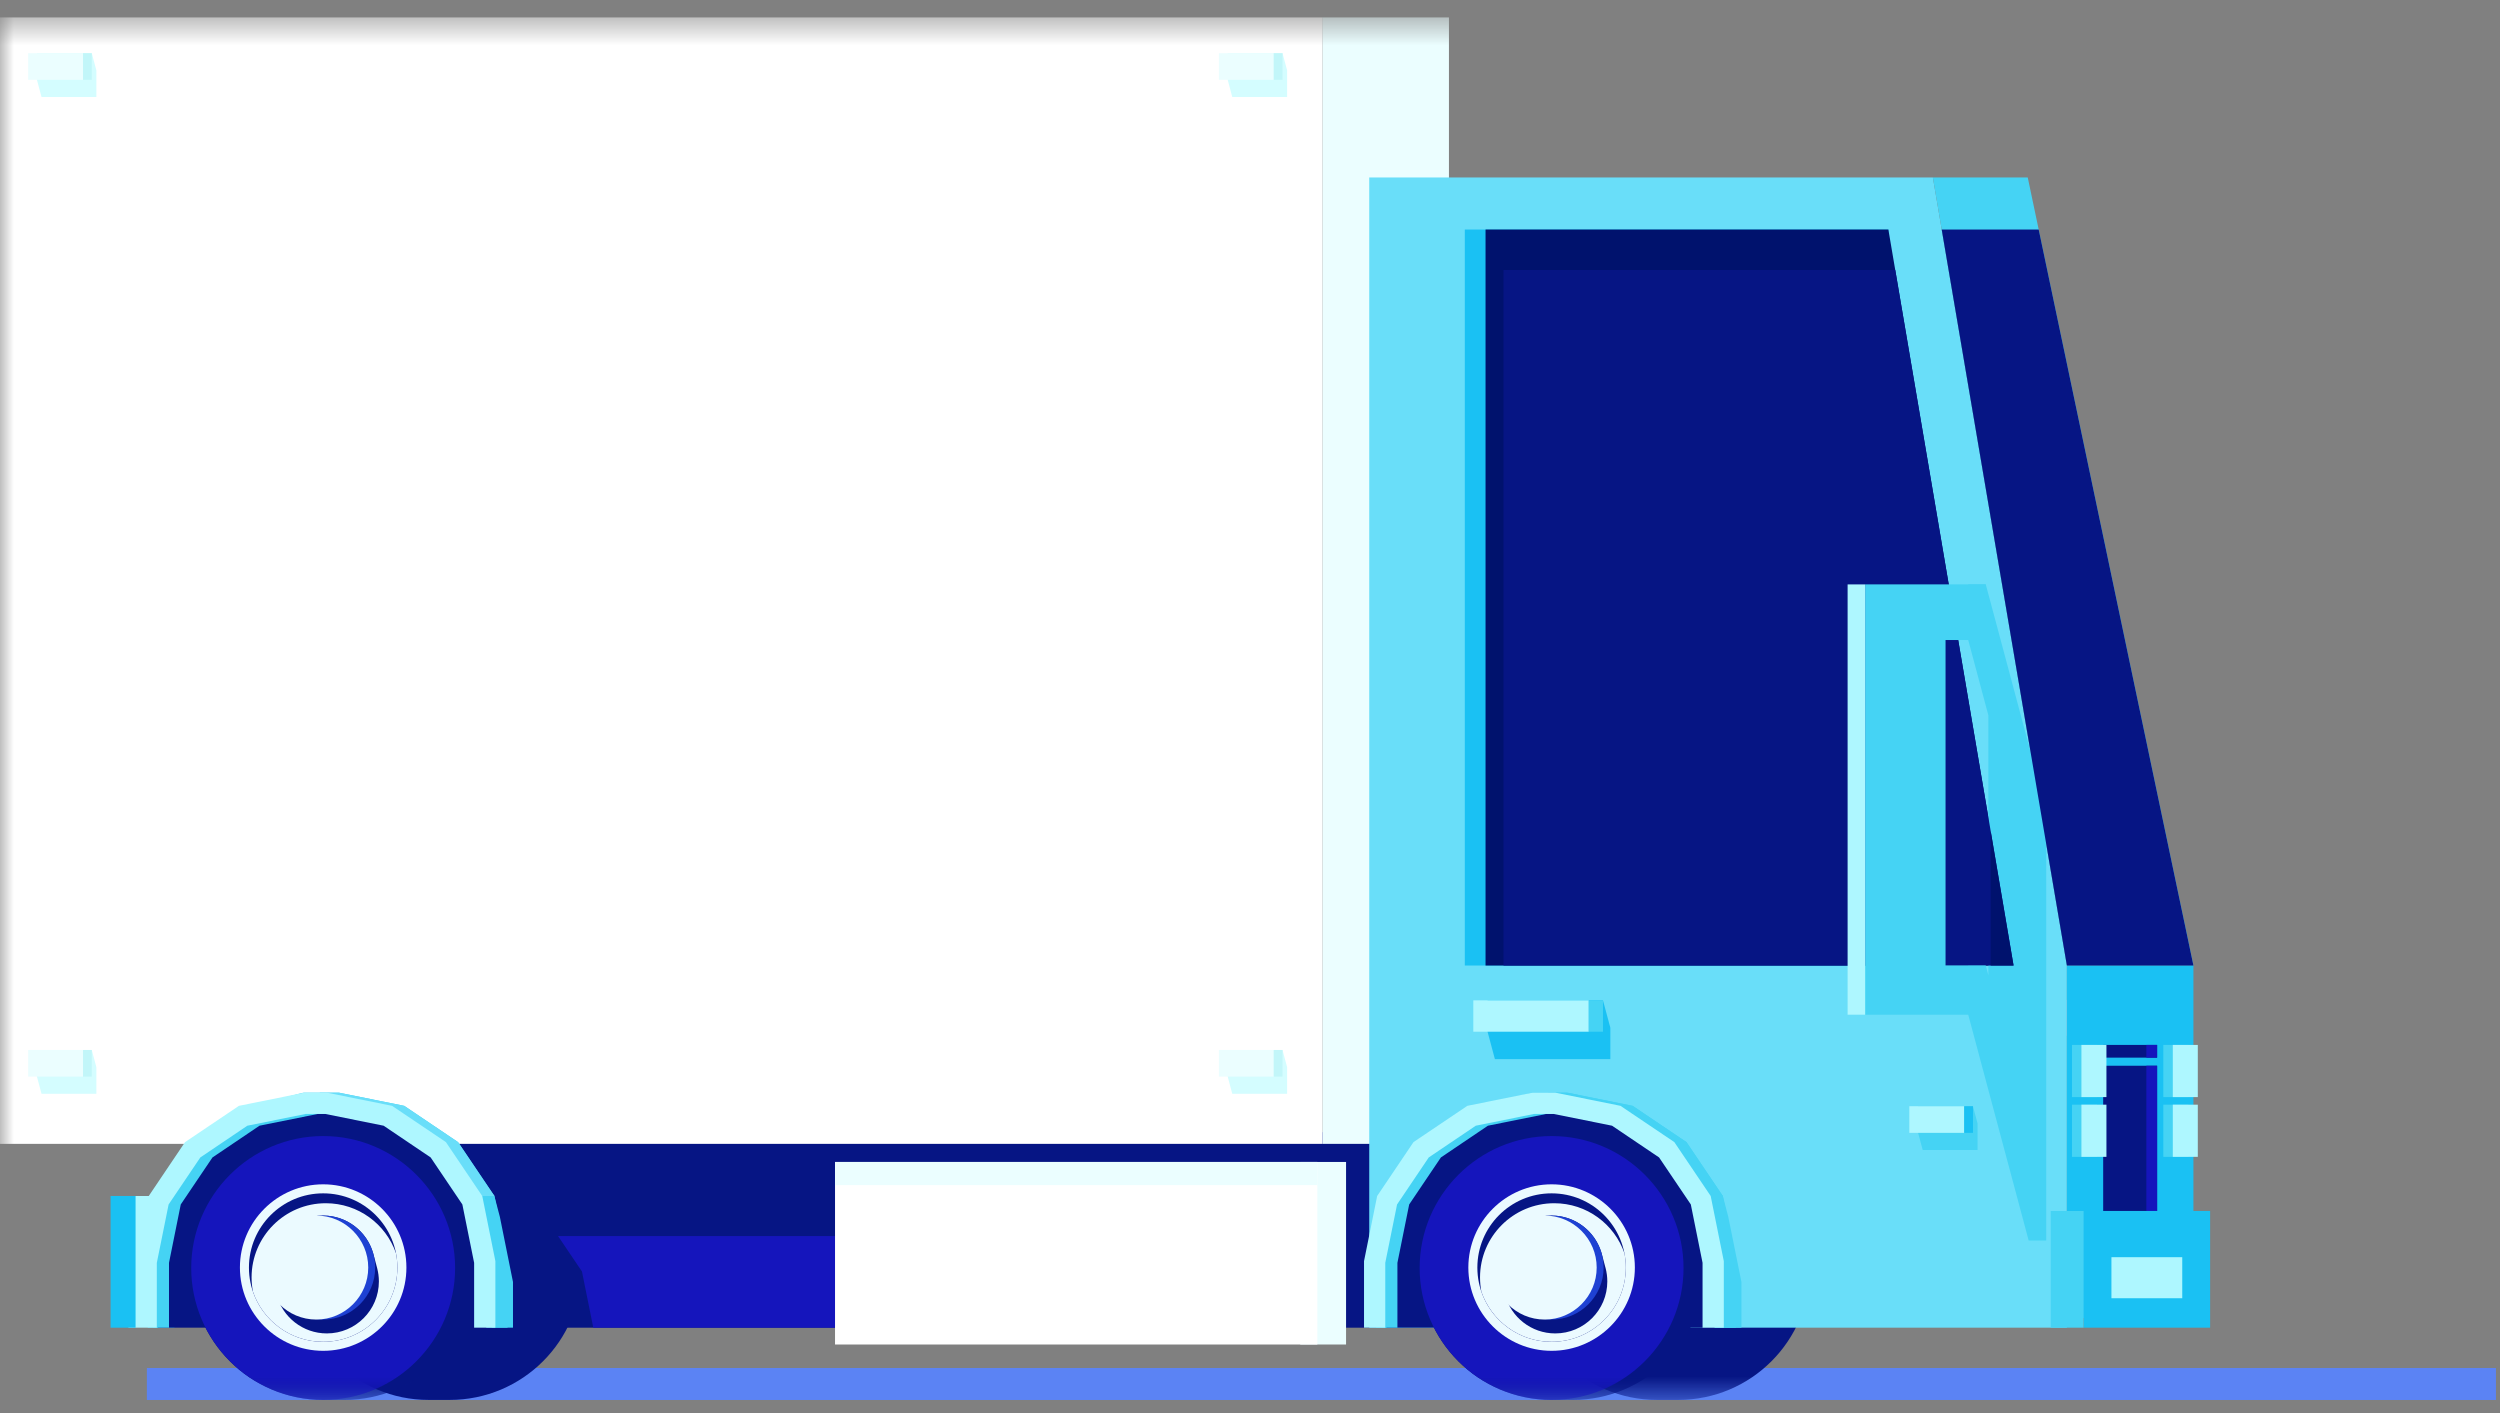 <?xml version="1.0" encoding="UTF-8"?>
<svg width="92px" height="52px" viewBox="0 0 92 52" version="1.1" xmlns="http://www.w3.org/2000/svg" xmlns:xlink="http://www.w3.org/1999/xlink">
    <rect x="0" y="0" width="92" height="52" fill="#808080" stroke="none"/>
    <!-- Generator: sketchtool 55 (78076) - https://sketchapp.com -->
    <title>6C703755-E2D8-4BBA-B2BC-3D8E331D6039@1.5x</title>
    <desc>Created with sketchtool.</desc>
    <defs>
        <polygon id="path-1" points="0 51.358 91.851 51.358 91.851 0.481 0 0.481"></polygon>
    </defs>
    <g id="Japanese-1.0" stroke="none" stroke-width="1" fill="none" fill-rule="evenodd">
        <g id="Homepage-V2" transform="translate(-24, -584)">
            <g id="TopPage_Header_Illustration_Truck_Small" transform="translate(24, 584)">
                <polygon id="Fill-1" fill="#5B83F4" points="5.405 51.519 91.851 51.519 91.851 50.343 5.405 50.343"></polygon>
                <polygon id="Fill-2" fill="#061584" points="9.118 48.859 51.16 48.859 51.16 41.665 9.118 41.665"></polygon>
                <g id="Group-85" transform="translate(0, 0.16)">
                    <path d="M16.549,41.646 C19.231,41.646 21.405,43.82 21.405,46.502 C21.405,49.184 19.231,51.357 16.549,51.357 L16.544,51.357 L16.537,51.357 C16.273,51.355 16.044,51.357 15.774,51.357 C13.092,51.357 10.918,49.184 10.918,46.502 C10.918,43.82 13.092,41.646 15.774,41.646 L16.549,41.646 Z" id="Fill-3" fill="#061584"></path>
                    <mask id="mask-2" fill="white">
                        <use xlink:href="#path-1"></use>
                    </mask>
                    <g id="Clip-6"></g>
                    <polygon id="Fill-5" fill="#EBFEFF" mask="url(#mask-2)" points="48.664 41.934 53.321 41.934 53.321 0.481 48.664 0.481"></polygon>
                    <polygon id="Fill-7" fill="#1515BC" mask="url(#mask-2)" points="21.833 48.699 40.265 48.699 40.265 45.327 20.536 45.327 21.373 46.567 21.416 46.629 21.432 46.709"></polygon>
                    <polygon id="Fill-8" fill="#FFFFFF" mask="url(#mask-2)" points="0 41.934 48.664 41.934 48.664 0.481 0 0.481"></polygon>
                    <path d="M61.756,41.646 C64.437,41.646 66.611,43.82 66.611,46.502 C66.611,49.184 64.437,51.357 61.756,51.357 L61.75,51.357 L61.744,51.357 C61.48,51.355 61.25,51.357 60.98,51.357 C58.298,51.357 56.124,49.184 56.124,46.502 C56.124,43.82 58.298,41.646 60.98,41.646 L61.756,41.646 Z" id="Fill-9" fill="#061584" mask="url(#mask-2)"></path>
                    <polygon id="Fill-10" fill="#F38085" mask="url(#mask-2)" points="75.995 37.962 80.718 37.136 64.261 35.371 59.604 35.371"></polygon>
                    <polygon id="Fill-11" fill="#69DEF9" mask="url(#mask-2)" points="50.388 6.37 71.129 6.37 76.061 35.37 76.059 35.371 76.061 35.371 76.061 37.136 76.061 48.699 50.388 48.699 50.388 35.371"></polygon>
                    <polygon id="Fill-12" fill="#1AC1F3" mask="url(#mask-2)" points="53.905 8.288 53.905 35.371 70.265 35.371 69.493 8.288"></polygon>
                    <polygon id="Fill-13" fill="#00126D" mask="url(#mask-2)" points="54.668 8.288 54.668 35.371 74.099 35.371 69.745 9.776 69.492 8.288"></polygon>
                    <polygon id="Fill-14" fill="#45D3F4" mask="url(#mask-2)" points="73.076 21.345 72.431 21.345 72.431 23.394 73.172 26.165 73.172 35.731 73.076 35.371 72.431 35.371 72.431 37.181 73.172 39.951 73.914 42.722 73.915 42.722 74.655 45.492 75.301 45.492 75.301 29.657 74.559 26.886 73.818 24.116"></polygon>
                    <polygon id="Fill-15" fill="#061584" mask="url(#mask-2)" points="55.329 35.371 74.099 35.371 69.746 9.776 55.329 9.776"></polygon>
                    <polygon id="Fill-16" fill="#00126D" mask="url(#mask-2)" points="73.256 35.371 74.099 35.371 73.256 30.417 73.256 30.417"></polygon>
                    <polygon id="Fill-17" fill="#1AC1F3" mask="url(#mask-2)" points="76.061 48.343 80.718 48.343 80.718 35.37 76.061 35.37"></polygon>
                    <polygon id="Fill-18" fill="#45D3F4" mask="url(#mask-2)" points="71.129 6.371 74.621 6.371 80.718 35.371 76.061 35.371"></polygon>
                    <polygon id="Fill-19" fill="#1AC1F3" mask="url(#mask-2)" points="54.742 36.653 58.99 36.653 59.261 37.662 59.261 38.816 55.012 38.816 54.742 37.807"></polygon>
                    <polygon id="Fill-20" fill="#AEF7FF" mask="url(#mask-2)" points="54.218 37.807 58.467 37.807 58.467 36.653 54.218 36.653"></polygon>
                    <polygon id="Fill-21" fill="#45D3F4" mask="url(#mask-2)" points="58.467 37.807 58.99 37.807 58.99 36.653 58.467 36.653"></polygon>
                    <polygon id="Fill-22" fill="#45D3F4" mask="url(#mask-2)" points="76.249 40.213 77.169 40.213 77.169 38.293 76.249 38.293"></polygon>
                    <polygon id="Fill-23" fill="#45D3F4" mask="url(#mask-2)" points="76.249 42.412 77.169 42.412 77.169 40.492 76.249 40.492"></polygon>
                    <polygon id="Fill-24" fill="#45D3F4" mask="url(#mask-2)" points="79.61 40.213 80.531 40.213 80.531 38.293 79.61 38.293"></polygon>
                    <polygon id="Fill-25" fill="#45D3F4" mask="url(#mask-2)" points="79.61 42.412 80.531 42.412 80.531 40.492 79.61 40.492"></polygon>
                    <polygon id="Fill-26" fill="#061584" mask="url(#mask-2)" points="77.397 48.343 79.382 48.343 79.382 39.059 77.397 39.059"></polygon>
                    <polygon id="Fill-27" fill="#1515BC" mask="url(#mask-2)" points="78.986 44.404 79.382 44.404 79.382 39.059 78.986 39.059"></polygon>
                    <polygon id="Fill-28" fill="#061584" mask="url(#mask-2)" points="77.397 38.761 79.382 38.761 79.382 38.293 77.397 38.293"></polygon>
                    <polygon id="Fill-29" fill="#1515BC" mask="url(#mask-2)" points="78.986 38.761 79.382 38.761 79.382 38.293 78.986 38.293"></polygon>
                    <polygon id="Fill-30" fill="#1AC1F3" mask="url(#mask-2)" points="76.676 48.698 81.333 48.698 81.333 44.403 76.676 44.403"></polygon>
                    <polygon id="Fill-31" fill="#45D3F4" mask="url(#mask-2)" points="75.467 48.699 76.676 48.699 76.676 44.404 75.467 44.404"></polygon>
                    <polygon id="Fill-32" fill="#AEF7FF" mask="url(#mask-2)" points="76.597 40.213 77.517 40.213 77.517 38.293 76.597 38.293"></polygon>
                    <polygon id="Fill-33" fill="#AEF7FF" mask="url(#mask-2)" points="76.597 42.412 77.517 42.412 77.517 40.492 76.597 40.492"></polygon>
                    <polygon id="Fill-34" fill="#AEF7FF" mask="url(#mask-2)" points="79.959 40.213 80.879 40.213 80.879 38.293 79.959 38.293"></polygon>
                    <polygon id="Fill-35" fill="#AEF7FF" mask="url(#mask-2)" points="79.959 42.412 80.879 42.412 80.879 40.492 79.959 40.492"></polygon>
                    <polygon id="Fill-36" fill="#AEF7FF" mask="url(#mask-2)" points="77.701 47.615 80.307 47.615 80.307 46.105 77.701 46.105"></polygon>
                    <polygon id="Fill-37" fill="#45D3F4" mask="url(#mask-2)" points="64.085 48.699 63.303 48.699 63.303 47.079 62.869 44.932 61.703 43.201 59.972 42.034 57.824 41.6 57.105 41.6 54.957 42.034 53.226 43.201 52.06 44.932 51.626 47.079 51.626 48.699 50.844 48.699 50.844 47.048 50.844 47.017 50.853 46.972 51.312 44.699 51.328 44.62 51.37 44.557 52.622 42.701 52.663 42.638 52.727 42.596 54.582 41.345 54.644 41.302 54.725 41.287 56.535 40.827 56.581 40.819 56.612 40.819 57.856 40.819 57.886 40.819 57.932 40.827 60.205 41.287 60.285 41.302 60.347 41.345 62.202 42.596 62.265 42.638 62.308 42.701 63.4 43.852 63.601 44.62 63.617 44.699 64.076 46.972 64.085 47.017 64.085 47.048"></polygon>
                    <path d="M63.101,48.699 L63.101,46.426 C63.101,43.09 60.398,40.386 57.061,40.386 C53.726,40.386 51.022,43.09 51.022,46.426 L51.022,48.699 L63.101,48.699 Z" id="Fill-38" fill="#061584" mask="url(#mask-2)"></path>
                    <path d="M57.875,41.646 C60.556,41.646 62.73,43.82 62.73,46.502 C62.73,49.184 60.556,51.358 57.875,51.358 L57.869,51.358 L57.862,51.358 C57.599,51.355 57.368,51.358 57.099,51.358 C54.417,51.358 52.243,49.184 52.243,46.502 C52.243,43.82 54.417,41.646 57.099,41.646 L57.875,41.646 Z" id="Fill-39" fill="#061584" mask="url(#mask-2)"></path>
                    <path d="M57.099,51.358 C59.774,51.358 61.954,49.176 61.954,46.502 C61.954,43.827 59.774,41.647 57.099,41.647 C54.425,41.647 52.243,43.827 52.243,46.502 C52.243,49.176 54.425,51.358 57.099,51.358" id="Fill-40" fill="#1515BC" mask="url(#mask-2)"></path>
                    <path d="M57.099,49.55 C58.786,49.55 60.163,48.174 60.163,46.486 C60.163,44.798 58.786,43.423 57.099,43.423 C55.411,43.423 54.035,44.798 54.035,46.486 C54.035,48.174 55.411,49.55 57.099,49.55" id="Fill-41" fill="#EBFAFF" mask="url(#mask-2)"></path>
                    <path d="M57.099,43.755 C58.607,43.755 59.83,44.978 59.83,46.487 C59.83,47.995 58.607,49.218 57.099,49.218 C55.59,49.218 54.367,47.995 54.367,46.487 C54.367,44.978 55.59,43.755 57.099,43.755" id="Fill-42" fill="#061584" mask="url(#mask-2)"></path>
                    <path d="M59.78,45.961 C59.812,46.131 59.831,46.307 59.831,46.487 C59.831,47.995 58.607,49.218 57.099,49.218 C55.901,49.218 54.885,48.448 54.515,47.376 C54.483,47.206 54.465,47.03 54.465,46.851 C54.465,45.342 55.688,44.119 57.196,44.119 C58.394,44.119 59.41,44.889 59.78,45.961" id="Fill-43" fill="#EBFAFF" mask="url(#mask-2)"></path>
                    <path d="M58.938,45.955 L58.94,45.962 L58.949,45.994 L58.952,46.008 L58.959,46.032 L58.959,46.035 L58.961,46.041 L58.965,46.056 L58.968,46.066 L58.972,46.08 L58.972,46.082 L58.978,46.105 L58.979,46.107 L58.98,46.113 L58.985,46.129 L58.988,46.139 L58.992,46.153 L58.992,46.155 L58.998,46.178 L58.999,46.18 L59,46.186 L59.004,46.202 L59.007,46.212 L59.011,46.226 L59.011,46.227 L59.017,46.25 L59.018,46.253 L59.019,46.259 L59.024,46.274 L59.027,46.284 L59.03,46.299 L59.031,46.301 L59.036,46.323 L59.037,46.326 L59.038,46.331 L59.044,46.347 L59.045,46.357 L59.049,46.371 L59.05,46.373 L59.056,46.396 L59.058,46.401 L59.058,46.405 L59.062,46.42 L59.067,46.44 L59.069,46.444 L59.072,46.457 L59.078,46.478 L59.082,46.492 L59.085,46.502 C59.126,46.659 59.149,46.825 59.149,46.996 C59.149,48.052 58.291,48.91 57.234,48.91 C56.351,48.91 55.607,48.31 55.387,47.495 L55.38,47.474 L55.38,47.471 L55.379,47.464 L55.377,47.457 L55.375,47.45 L55.374,47.446 L55.373,47.442 L55.371,47.435 L55.369,47.427 L55.367,47.422 L55.367,47.42 L55.366,47.412 L55.361,47.398 L55.361,47.398 L55.359,47.39 L55.357,47.383 L55.355,47.376 L55.354,47.374 L55.353,47.368 L55.352,47.36 L55.349,47.353 L55.348,47.349 L55.347,47.345 L55.345,47.338 L55.343,47.33 L55.341,47.325 L55.341,47.323 L55.337,47.307 L55.335,47.301 L55.335,47.3 L55.333,47.292 L55.33,47.284 L55.328,47.277 L55.328,47.276 L55.327,47.269 L55.325,47.262 L55.323,47.253 L55.323,47.253 L55.321,47.246 L55.319,47.239 L55.317,47.231 L55.316,47.228 L55.315,47.224 L55.312,47.216 L55.31,47.208 L55.31,47.204 L55.309,47.201 L55.307,47.194 L55.305,47.186 L55.303,47.18 L55.299,47.164 L55.297,47.156 L55.297,47.156 L55.292,47.141 L55.291,47.133 L55.291,47.131 L55.288,47.125 L55.287,47.117 L55.284,47.109 L55.284,47.107 L55.283,47.102 L55.281,47.095 L55.278,47.088 L55.277,47.082 L55.276,47.081 L55.275,47.074 L55.273,47.066 L55.271,47.059 L55.269,47.052 L55.267,47.044 L55.265,47.036 L55.264,47.034 L55.261,47.021 L55.259,47.014 L55.258,47.011 L55.257,47.006 L55.255,46.998 L55.253,46.991 C55.209,46.831 55.185,46.661 55.185,46.487 C55.185,45.429 56.042,44.573 57.099,44.573 C57.971,44.573 58.707,45.157 58.938,45.955" id="Fill-44" fill="#061584" mask="url(#mask-2)"></path>
                    <path d="M57.099,48.4 C58.153,48.4 59.013,47.541 59.013,46.486 C59.013,45.432 58.153,44.572 57.099,44.572 C56.045,44.572 55.185,45.432 55.185,46.486 C55.185,47.541 56.045,48.4 57.099,48.4" id="Fill-45" fill="#1E41D3" mask="url(#mask-2)"></path>
                    <path d="M56.844,48.4 C57.898,48.4 58.758,47.541 58.758,46.486 C58.758,45.432 57.898,44.572 56.844,44.572 C55.79,44.572 54.931,45.432 54.931,46.486 C54.931,47.541 55.79,48.4 56.844,48.4" id="Fill-46" fill="#EBFAFF" mask="url(#mask-2)"></path>
                    <polygon id="Fill-47" fill="#45D3F4" mask="url(#mask-2)" points="63.101 48.699 63.101 46.312 62.668 44.164 61.501 42.434 59.771 41.266 57.623 40.833 56.903 40.833 54.755 41.266 53.025 42.434 51.858 44.164 51.425 46.312 51.425 48.699 50.642 48.699 50.642 46.28 50.642 46.25 50.652 46.204 51.111 43.931 51.127 43.852 51.169 43.79 52.42 41.934 52.462 41.871 52.525 41.828 54.381 40.578 54.443 40.535 54.523 40.519 56.333 40.06 56.379 40.051 56.41 40.051 57.654 40.051 57.685 40.051 57.73 40.06 60.003 40.519 60.083 40.535 60.145 40.578 62.001 41.828 62.064 41.871 62.106 41.934 63.358 43.79 63.4 43.852 63.416 43.931 63.874 46.204 63.884 46.25 63.884 46.28 63.884 48.699"></polygon>
                    <polygon id="Fill-48" fill="#45D3F4" mask="url(#mask-2)" points="60.252 41.592 59.771 41.267 59.555 41.223 56.963 40.051 57.654 40.051 57.685 40.051 57.73 40.06 60.003 40.519 60.083 40.535 60.145 40.577 62.064 41.871 63.4 43.852 62.953 43.852 60.254 41.592"></polygon>
                    <polygon id="Fill-49" fill="#AEF7FF" mask="url(#mask-2)" points="62.654 48.699 62.654 46.312 62.222 44.164 61.054 42.434 59.323 41.266 57.176 40.833 56.456 40.833 54.309 41.266 52.578 42.434 51.412 44.164 50.978 46.312 50.978 48.699 50.196 48.699 50.196 46.28 50.196 46.25 50.205 46.204 50.664 43.931 50.68 43.852 50.722 43.79 51.973 41.934 52.016 41.871 52.078 41.828 53.934 40.578 53.996 40.535 54.076 40.519 56.349 40.06 56.395 40.051 56.425 40.051 57.207 40.051 57.237 40.051 57.284 40.06 59.556 40.519 59.636 40.535 59.698 40.578 61.554 41.828 61.617 41.871 61.659 41.934 62.911 43.79 62.953 43.852 62.969 43.931 63.427 46.204 63.436 46.25 63.436 46.28 63.436 48.699"></polygon>
                    <polygon id="Fill-50" fill="#45D3F4" mask="url(#mask-2)" points="18.878 48.699 18.097 48.699 18.097 47.079 17.663 44.932 16.497 43.201 14.765 42.034 12.618 41.6 11.898 41.6 9.751 42.034 8.02 43.201 6.854 44.932 6.42 47.079 6.42 48.699 5.638 48.699 5.638 47.048 5.638 47.017 5.647 46.972 6.106 44.699 6.122 44.62 6.164 44.557 7.415 42.701 7.457 42.638 7.521 42.596 9.376 41.345 9.438 41.302 9.518 41.287 11.329 40.827 11.374 40.819 11.405 40.819 12.649 40.819 12.68 40.819 12.726 40.827 14.998 41.287 15.079 41.302 15.14 41.345 16.996 42.596 17.059 42.638 17.101 42.701 18.193 43.852 18.395 44.62 18.411 44.699 18.869 46.972 18.878 47.017 18.878 47.048"></polygon>
                    <path d="M17.895,48.699 L17.895,46.426 C17.895,43.09 15.191,40.386 11.855,40.386 C8.519,40.386 5.815,43.09 5.815,46.426 L5.815,48.699 L17.895,48.699 Z" id="Fill-51" fill="#061584" mask="url(#mask-2)"></path>
                    <path d="M12.668,41.646 C15.35,41.646 17.524,43.82 17.524,46.502 C17.524,49.184 15.35,51.358 12.668,51.358 L12.663,51.358 L12.656,51.358 C12.392,51.355 12.162,51.358 11.892,51.358 C9.211,51.358 7.036,49.184 7.036,46.502 C7.036,43.82 9.211,41.646 11.892,41.646 L12.668,41.646 Z" id="Fill-52" fill="#061584" mask="url(#mask-2)"></path>
                    <path d="M11.893,51.358 C14.567,51.358 16.748,49.176 16.748,46.502 C16.748,43.827 14.567,41.647 11.893,41.647 C9.218,41.647 7.037,43.827 7.037,46.502 C7.037,49.176 9.218,51.358 11.893,51.358" id="Fill-53" fill="#1515BC" mask="url(#mask-2)"></path>
                    <path d="M11.893,49.55 C13.58,49.55 14.956,48.174 14.956,46.486 C14.956,44.798 13.58,43.423 11.893,43.423 C10.205,43.423 8.829,44.798 8.829,46.486 C8.829,48.174 10.205,49.55 11.893,49.55" id="Fill-54" fill="#EBFAFF" mask="url(#mask-2)"></path>
                    <path d="M11.893,43.755 C13.401,43.755 14.624,44.978 14.624,46.487 C14.624,47.995 13.401,49.218 11.893,49.218 C10.384,49.218 9.161,47.995 9.161,46.487 C9.161,44.978 10.384,43.755 11.893,43.755" id="Fill-55" fill="#061584" mask="url(#mask-2)"></path>
                    <path d="M14.573,45.961 C14.606,46.131 14.624,46.307 14.624,46.487 C14.624,47.995 13.401,49.218 11.892,49.218 C10.695,49.218 9.678,48.448 9.309,47.376 C9.276,47.206 9.258,47.03 9.258,46.851 C9.258,45.342 10.481,44.119 11.99,44.119 C13.187,44.119 14.204,44.889 14.573,45.961" id="Fill-56" fill="#EBFAFF" mask="url(#mask-2)"></path>
                    <path d="M13.731,45.955 L13.733,45.962 L13.743,45.994 L13.746,46.008 L13.753,46.032 L13.753,46.035 L13.754,46.041 L13.759,46.056 L13.762,46.066 L13.765,46.08 L13.766,46.082 L13.772,46.105 L13.772,46.107 L13.774,46.113 L13.779,46.129 L13.781,46.139 L13.785,46.153 L13.785,46.155 L13.792,46.178 L13.792,46.18 L13.794,46.186 L13.798,46.202 L13.801,46.212 L13.805,46.226 L13.805,46.227 L13.811,46.25 L13.812,46.253 L13.813,46.259 L13.817,46.274 L13.82,46.284 L13.824,46.299 L13.824,46.301 L13.83,46.323 L13.831,46.326 L13.832,46.331 L13.837,46.347 L13.839,46.357 L13.843,46.371 L13.844,46.373 L13.85,46.396 L13.851,46.401 L13.851,46.405 L13.856,46.42 L13.861,46.44 L13.863,46.444 L13.866,46.457 L13.871,46.478 L13.876,46.492 L13.878,46.502 C13.919,46.659 13.943,46.825 13.943,46.996 C13.943,48.052 13.085,48.91 12.028,48.91 C11.144,48.91 10.4,48.31 10.181,47.495 L10.174,47.474 L10.174,47.471 L10.172,47.464 L10.17,47.457 L10.168,47.45 L10.168,47.446 L10.166,47.442 L10.165,47.435 L10.163,47.427 L10.161,47.422 L10.161,47.42 L10.159,47.412 L10.155,47.398 L10.155,47.398 L10.153,47.39 L10.151,47.383 L10.148,47.376 L10.148,47.374 L10.147,47.368 L10.145,47.36 L10.143,47.353 L10.142,47.349 L10.141,47.345 L10.138,47.338 L10.137,47.33 L10.135,47.325 L10.135,47.323 L10.131,47.307 L10.129,47.301 L10.129,47.3 L10.127,47.292 L10.124,47.284 L10.122,47.277 L10.122,47.276 L10.12,47.269 L10.119,47.262 L10.117,47.253 L10.116,47.253 L10.114,47.246 L10.113,47.239 L10.111,47.231 L10.11,47.228 L10.109,47.224 L10.106,47.216 L10.104,47.208 L10.104,47.204 L10.103,47.201 L10.1,47.194 L10.098,47.186 L10.096,47.18 L10.093,47.164 L10.091,47.156 L10.091,47.156 L10.086,47.141 L10.084,47.133 L10.084,47.131 L10.082,47.125 L10.08,47.117 L10.078,47.109 L10.077,47.107 L10.077,47.102 L10.075,47.095 L10.072,47.088 L10.071,47.082 L10.07,47.081 L10.069,47.074 L10.066,47.066 L10.064,47.059 L10.062,47.052 L10.061,47.044 L10.059,47.036 L10.058,47.034 L10.055,47.021 L10.053,47.014 L10.052,47.011 L10.051,47.006 L10.048,46.998 L10.046,46.991 C10.003,46.831 9.979,46.661 9.979,46.487 C9.979,45.429 10.835,44.573 11.893,44.573 C12.765,44.573 13.501,45.157 13.731,45.955" id="Fill-57" fill="#061584" mask="url(#mask-2)"></path>
                    <path d="M11.893,48.4 C12.947,48.4 13.807,47.541 13.807,46.486 C13.807,45.432 12.947,44.572 11.893,44.572 C10.839,44.572 9.979,45.432 9.979,46.486 C9.979,47.541 10.839,48.4 11.893,48.4" id="Fill-58" fill="#1E41D3" mask="url(#mask-2)"></path>
                    <path d="M11.638,48.4 C12.692,48.4 13.551,47.541 13.551,46.486 C13.551,45.432 12.692,44.572 11.638,44.572 C10.584,44.572 9.724,45.432 9.724,46.486 C9.724,47.541 10.584,48.4 11.638,48.4" id="Fill-59" fill="#EBFAFF" mask="url(#mask-2)"></path>
                    <polygon id="Fill-60" fill="#45D3F4" mask="url(#mask-2)" points="17.895 48.699 17.895 46.312 17.462 44.164 16.294 42.434 14.564 41.266 12.416 40.833 11.697 40.833 9.549 41.266 7.819 42.434 6.652 44.164 6.219 46.312 6.219 48.699 5.436 48.699 5.436 46.28 5.436 46.25 5.446 46.204 5.905 43.931 5.921 43.852 5.962 43.79 7.214 41.934 7.256 41.871 7.319 41.828 9.175 40.578 9.237 40.535 9.317 40.519 11.127 40.06 11.173 40.051 11.203 40.051 12.448 40.051 12.478 40.051 12.524 40.06 14.797 40.519 14.876 40.535 14.939 40.578 16.794 41.828 16.857 41.871 16.9 41.934 18.152 43.79 18.193 43.852 18.21 43.931 18.668 46.204 18.677 46.25 18.677 46.28 18.677 48.699"></polygon>
                    <polygon id="Fill-61" fill="#69DEF9" mask="url(#mask-2)" points="15.046 41.592 14.564 41.267 14.349 41.223 11.757 40.051 12.447 40.051 12.478 40.051 12.524 40.06 14.796 40.519 14.877 40.535 14.939 40.577 16.858 41.871 18.194 43.852 17.747 43.852 15.048 41.592"></polygon>
                    <path d="M17.448,48.699 L17.448,46.312 L17.015,44.164 L15.848,42.434 L14.117,41.266 L11.97,40.833 L11.25,40.833 L9.102,41.266 L7.372,42.434 L6.205,44.164 L5.771,46.312 L5.771,48.699 L4.725,48.699 C4.725,47.084 4.727,45.464 4.727,43.852 L5.474,43.852 L5.516,43.79 L6.766,41.934 L6.809,41.871 L6.872,41.828 L8.728,40.578 L8.79,40.535 L8.87,40.519 L11.143,40.06 L11.188,40.051 L11.219,40.051 L12.001,40.051 L12.031,40.051 L12.077,40.06 L14.35,40.519 L14.43,40.535 L14.492,40.578 L16.348,41.828 L16.411,41.871 L16.453,41.934 L17.704,43.79 L17.747,43.852 L17.763,43.931 L18.221,46.204 L18.23,46.25 L18.23,46.28 L18.23,48.699 L17.448,48.699 Z" id="Fill-62" fill="#AEF7FF" mask="url(#mask-2)"></path>
                    <polygon id="Fill-63" fill="#EBFEFF" mask="url(#mask-2)" points="47.85 49.318 49.535 49.318 49.535 42.6 47.85 42.6"></polygon>
                    <polygon id="Fill-64" fill="#FFFFFF" mask="url(#mask-2)" points="30.729 49.318 48.478 49.318 48.478 42.6 30.729 42.6"></polygon>
                    <polygon id="Fill-65" fill="#EBFEFF" mask="url(#mask-2)" points="30.729 43.451 48.478 43.451 48.478 42.6 30.729 42.6"></polygon>
                    <polygon id="Fill-66" fill="#45D3F4" mask="url(#mask-2)" points="68.637 21.345 73.076 21.345 73.076 21.77 73.076 23.393 71.596 23.393 71.596 35.371 73.076 35.371 73.076 37.181 68.637 37.181"></polygon>
                    <polygon id="Fill-67" fill="#AEF7FF" mask="url(#mask-2)" points="67.992 37.181 68.637 37.181 68.637 21.346 67.992 21.346"></polygon>
                    <polygon id="Fill-68" fill="#061584" mask="url(#mask-2)" points="75.024 8.288 80.718 35.371 76.061 35.371 71.455 8.288"></polygon>
                    <polygon id="Fill-69" fill="#1AC1F3" mask="url(#mask-2)" points="4.069 48.699 4.989 48.699 4.989 43.852 4.069 43.852"></polygon>
                    <polygon id="Fill-70" fill="#45D3F4" mask="url(#mask-2)" points="72.774 41.18 72.774 42.161 70.756 42.161 70.586 41.529 70.586 40.549 72.604 40.549"></polygon>
                    <polygon id="Fill-71" fill="#AEF7FF" mask="url(#mask-2)" points="70.264 41.529 72.283 41.529 72.283 40.549 70.264 40.549"></polygon>
                    <polygon id="Fill-72" fill="#1AC1F3" mask="url(#mask-2)" points="72.283 41.529 72.605 41.529 72.605 40.549 72.283 40.549"></polygon>
                    <polygon id="Fill-73" fill="#D4FDFF" mask="url(#mask-2)" points="47.366 2.428 47.366 3.409 45.347 3.409 45.179 2.777 45.179 1.797 47.196 1.797"></polygon>
                    <polygon id="Fill-74" fill="#EBFEFF" mask="url(#mask-2)" points="44.856 2.777 46.874 2.777 46.874 1.797 44.856 1.797"></polygon>
                    <polygon id="Fill-75" fill="#C2F6F9" mask="url(#mask-2)" points="46.874 2.777 47.197 2.777 47.197 1.797 46.874 1.797"></polygon>
                    <polygon id="Fill-76" fill="#D4FDFF" mask="url(#mask-2)" points="47.366 39.11 47.366 40.091 45.347 40.091 45.179 39.459 45.179 38.479 47.196 38.479"></polygon>
                    <polygon id="Fill-77" fill="#EBFEFF" mask="url(#mask-2)" points="44.856 39.459 46.874 39.459 46.874 38.479 44.856 38.479"></polygon>
                    <polygon id="Fill-78" fill="#C2F6F9" mask="url(#mask-2)" points="46.874 39.459 47.197 39.459 47.197 38.479 46.874 38.479"></polygon>
                    <polygon id="Fill-79" fill="#D4FDFF" mask="url(#mask-2)" points="3.546 39.11 3.546 40.091 1.528 40.091 1.359 39.459 1.359 38.479 3.377 38.479"></polygon>
                    <polygon id="Fill-80" fill="#EBFEFF" mask="url(#mask-2)" points="1.036 39.459 3.055 39.459 3.055 38.479 1.036 38.479"></polygon>
                    <polygon id="Fill-81" fill="#C2F6F9" mask="url(#mask-2)" points="3.055 39.459 3.377 39.459 3.377 38.479 3.055 38.479"></polygon>
                    <polygon id="Fill-82" fill="#D4FDFF" mask="url(#mask-2)" points="3.546 2.428 3.546 3.409 1.528 3.409 1.359 2.777 1.359 1.797 3.377 1.797"></polygon>
                    <polygon id="Fill-83" fill="#EBFEFF" mask="url(#mask-2)" points="1.036 2.777 3.055 2.777 3.055 1.797 1.036 1.797"></polygon>
                    <polygon id="Fill-84" fill="#C2F6F9" mask="url(#mask-2)" points="3.055 2.777 3.377 2.777 3.377 1.797 3.055 1.797"></polygon>
                </g>
            </g>
        </g>
    </g>
</svg>